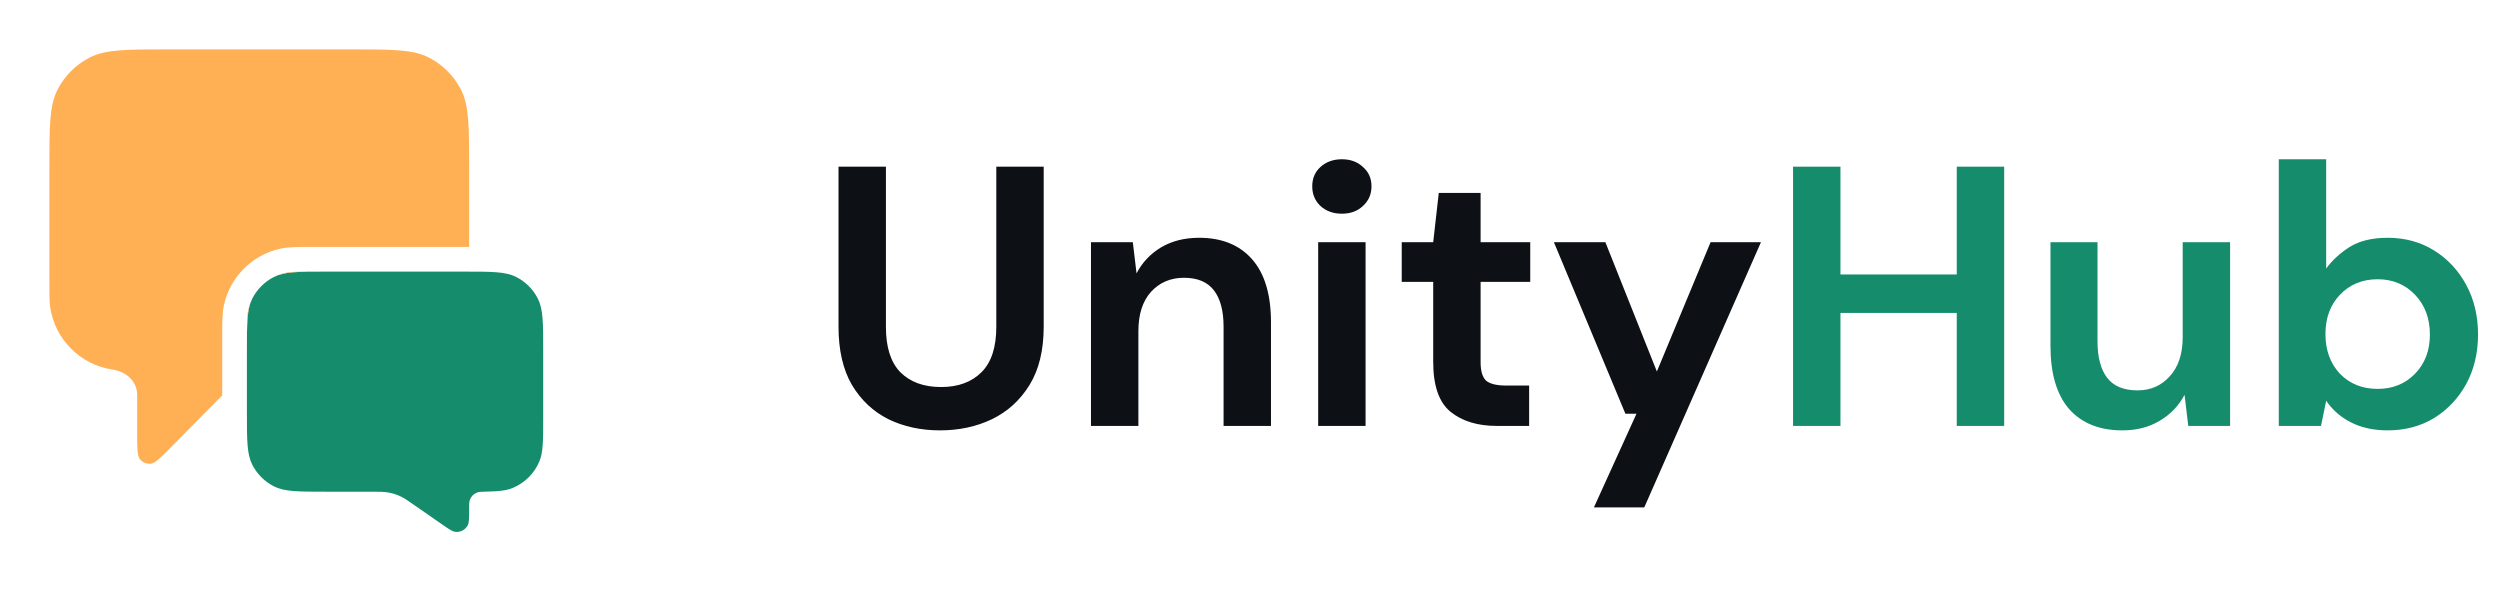 <svg width="135" height="32" viewBox="0 0 135 32" fill="none" xmlns="http://www.w3.org/2000/svg">
<path d="M25.067 14.667H17.6C16.106 14.667 15.36 14.667 14.789 14.957C14.287 15.213 13.88 15.621 13.624 16.123C13.333 16.693 13.333 17.44 13.333 18.933V22.286C13.333 23.779 13.333 24.526 13.624 25.096C13.88 25.598 14.287 26.006 14.789 26.262C15.36 26.552 16.106 26.552 17.6 26.552H19.996C20.493 26.552 20.741 26.552 20.981 26.597C21.193 26.636 21.401 26.701 21.598 26.79C21.82 26.89 22.023 27.032 22.431 27.316L23.834 28.291C24.223 28.561 24.417 28.697 24.576 28.718C24.857 28.757 25.132 28.613 25.261 28.36C25.333 28.218 25.333 27.981 25.333 27.507C25.333 27.24 25.333 27.107 25.37 27C25.437 26.81 25.579 26.664 25.768 26.594C25.874 26.555 26.012 26.552 26.288 26.547C26.933 26.535 27.343 26.492 27.687 26.349C28.34 26.079 28.86 25.56 29.13 24.906C29.333 24.416 29.333 23.795 29.333 22.552V18.933C29.333 17.44 29.333 16.693 29.043 16.123C28.787 15.621 28.379 15.213 27.877 14.957C27.307 14.667 26.56 14.667 25.067 14.667Z" fill="#158D6D"/>
<path d="M25.333 13.333L16.84 13.333C16.062 13.333 15.56 13.333 15.127 13.43C13.615 13.768 12.434 14.949 12.096 16.461C12 16.893 12 17.395 12 18.174L12 21.35L9.233 24.152C8.661 24.731 8.375 25.02 8.129 25.041C7.916 25.058 7.707 24.973 7.568 24.81C7.407 24.623 7.407 24.216 7.407 23.402V21.322C7.407 20.592 6.81 20.064 6.087 19.958C4.338 19.702 2.965 18.328 2.709 16.58C2.667 16.291 2.667 15.947 2.667 15.259V9.067C2.667 6.826 2.667 5.706 3.103 4.851C3.486 4.098 4.098 3.486 4.851 3.103C5.706 2.667 6.827 2.667 9.067 2.667H18.933C21.174 2.667 22.294 2.667 23.149 3.103C23.902 3.486 24.514 4.098 24.897 4.851C25.333 5.706 25.333 6.826 25.333 9.067V13.333Z" fill="#FFAF54"/>
<path d="M17.412 14.667H16.933C16.03 14.667 15.688 14.671 15.418 14.731C15.033 14.817 14.68 14.985 14.378 15.217C14.506 15.118 14.644 15.031 14.789 14.957C15.335 14.679 16.043 14.667 17.412 14.667Z" fill="#FFAF54"/>
<path d="M13.883 15.711C13.652 16.013 13.484 16.366 13.398 16.752C13.338 17.021 13.333 17.363 13.333 18.267V18.745C13.334 17.376 13.346 16.669 13.624 16.123C13.698 15.977 13.785 15.84 13.883 15.711Z" fill="#FFAF54"/>
<path d="M50.76 23.24C49.733 23.24 48.807 23.04 47.98 22.64C47.153 22.227 46.493 21.607 46 20.78C45.52 19.953 45.28 18.907 45.28 17.64V9H47.84V17.66C47.84 18.753 48.1 19.567 48.62 20.1C49.153 20.633 49.887 20.9 50.82 20.9C51.74 20.9 52.467 20.633 53 20.1C53.533 19.567 53.8 18.753 53.8 17.66V9H56.36V17.64C56.36 18.907 56.107 19.953 55.6 20.78C55.093 21.607 54.413 22.227 53.56 22.64C52.72 23.04 51.787 23.24 50.76 23.24ZM58.913 23V13.08H61.173L61.373 14.76C61.68 14.173 62.12 13.707 62.693 13.36C63.28 13.013 63.967 12.84 64.753 12.84C65.98 12.84 66.933 13.227 67.613 14C68.293 14.773 68.633 15.907 68.633 17.4V23H66.073V17.64C66.073 16.787 65.9 16.133 65.553 15.68C65.207 15.227 64.667 15 63.933 15C63.213 15 62.62 15.253 62.153 15.76C61.7 16.267 61.473 16.973 61.473 17.88V23H58.913ZM72.461 11.54C71.995 11.54 71.608 11.4 71.301 11.12C71.008 10.84 70.861 10.487 70.861 10.06C70.861 9.633 71.008 9.287 71.301 9.02C71.608 8.74 71.995 8.6 72.461 8.6C72.928 8.6 73.308 8.74 73.601 9.02C73.908 9.287 74.061 9.633 74.061 10.06C74.061 10.487 73.908 10.84 73.601 11.12C73.308 11.4 72.928 11.54 72.461 11.54ZM71.181 23V13.08H73.741V23H71.181ZM80.833 23C79.793 23 78.96 22.747 78.333 22.24C77.707 21.733 77.393 20.833 77.393 19.54V15.22H75.693V13.08H77.393L77.693 10.42H79.953V13.08H82.633V15.22H79.953V19.56C79.953 20.04 80.053 20.373 80.253 20.56C80.467 20.733 80.827 20.82 81.333 20.82H82.573V23H80.833ZM86.071 27.4L88.371 22.34H87.771L83.911 13.08H86.691L89.471 20.06L92.371 13.08H95.091L88.791 27.4H86.071Z" fill="#0D1116"/>
<path d="M96.825 23V9H99.385V14.82H105.665V9H108.225V23H105.665V16.9H99.385V23H96.825ZM114.606 23.24C113.366 23.24 112.406 22.853 111.726 22.08C111.059 21.307 110.726 20.173 110.726 18.68V13.08H113.266V18.44C113.266 19.293 113.439 19.947 113.786 20.4C114.133 20.853 114.679 21.08 115.426 21.08C116.133 21.08 116.713 20.827 117.166 20.32C117.633 19.813 117.866 19.107 117.866 18.2V13.08H120.426V23H118.166L117.966 21.32C117.659 21.907 117.213 22.373 116.626 22.72C116.053 23.067 115.379 23.24 114.606 23.24ZM128.934 23.24C128.187 23.24 127.534 23.1 126.974 22.82C126.414 22.54 125.961 22.147 125.614 21.64L125.334 23H123.054V8.6H125.614V14.5C125.934 14.06 126.354 13.673 126.874 13.34C127.407 13.007 128.094 12.84 128.934 12.84C129.867 12.84 130.701 13.067 131.434 13.52C132.167 13.973 132.747 14.593 133.174 15.38C133.601 16.167 133.814 17.06 133.814 18.06C133.814 19.06 133.601 19.953 133.174 20.74C132.747 21.513 132.167 22.127 131.434 22.58C130.701 23.02 129.867 23.24 128.934 23.24ZM128.394 21C129.207 21 129.881 20.727 130.414 20.18C130.947 19.633 131.214 18.927 131.214 18.06C131.214 17.193 130.947 16.48 130.414 15.92C129.881 15.36 129.207 15.08 128.394 15.08C127.567 15.08 126.887 15.36 126.354 15.92C125.834 16.467 125.574 17.173 125.574 18.04C125.574 18.907 125.834 19.62 126.354 20.18C126.887 20.727 127.567 21 128.394 21Z" fill="#158D6D"/>
</svg>

